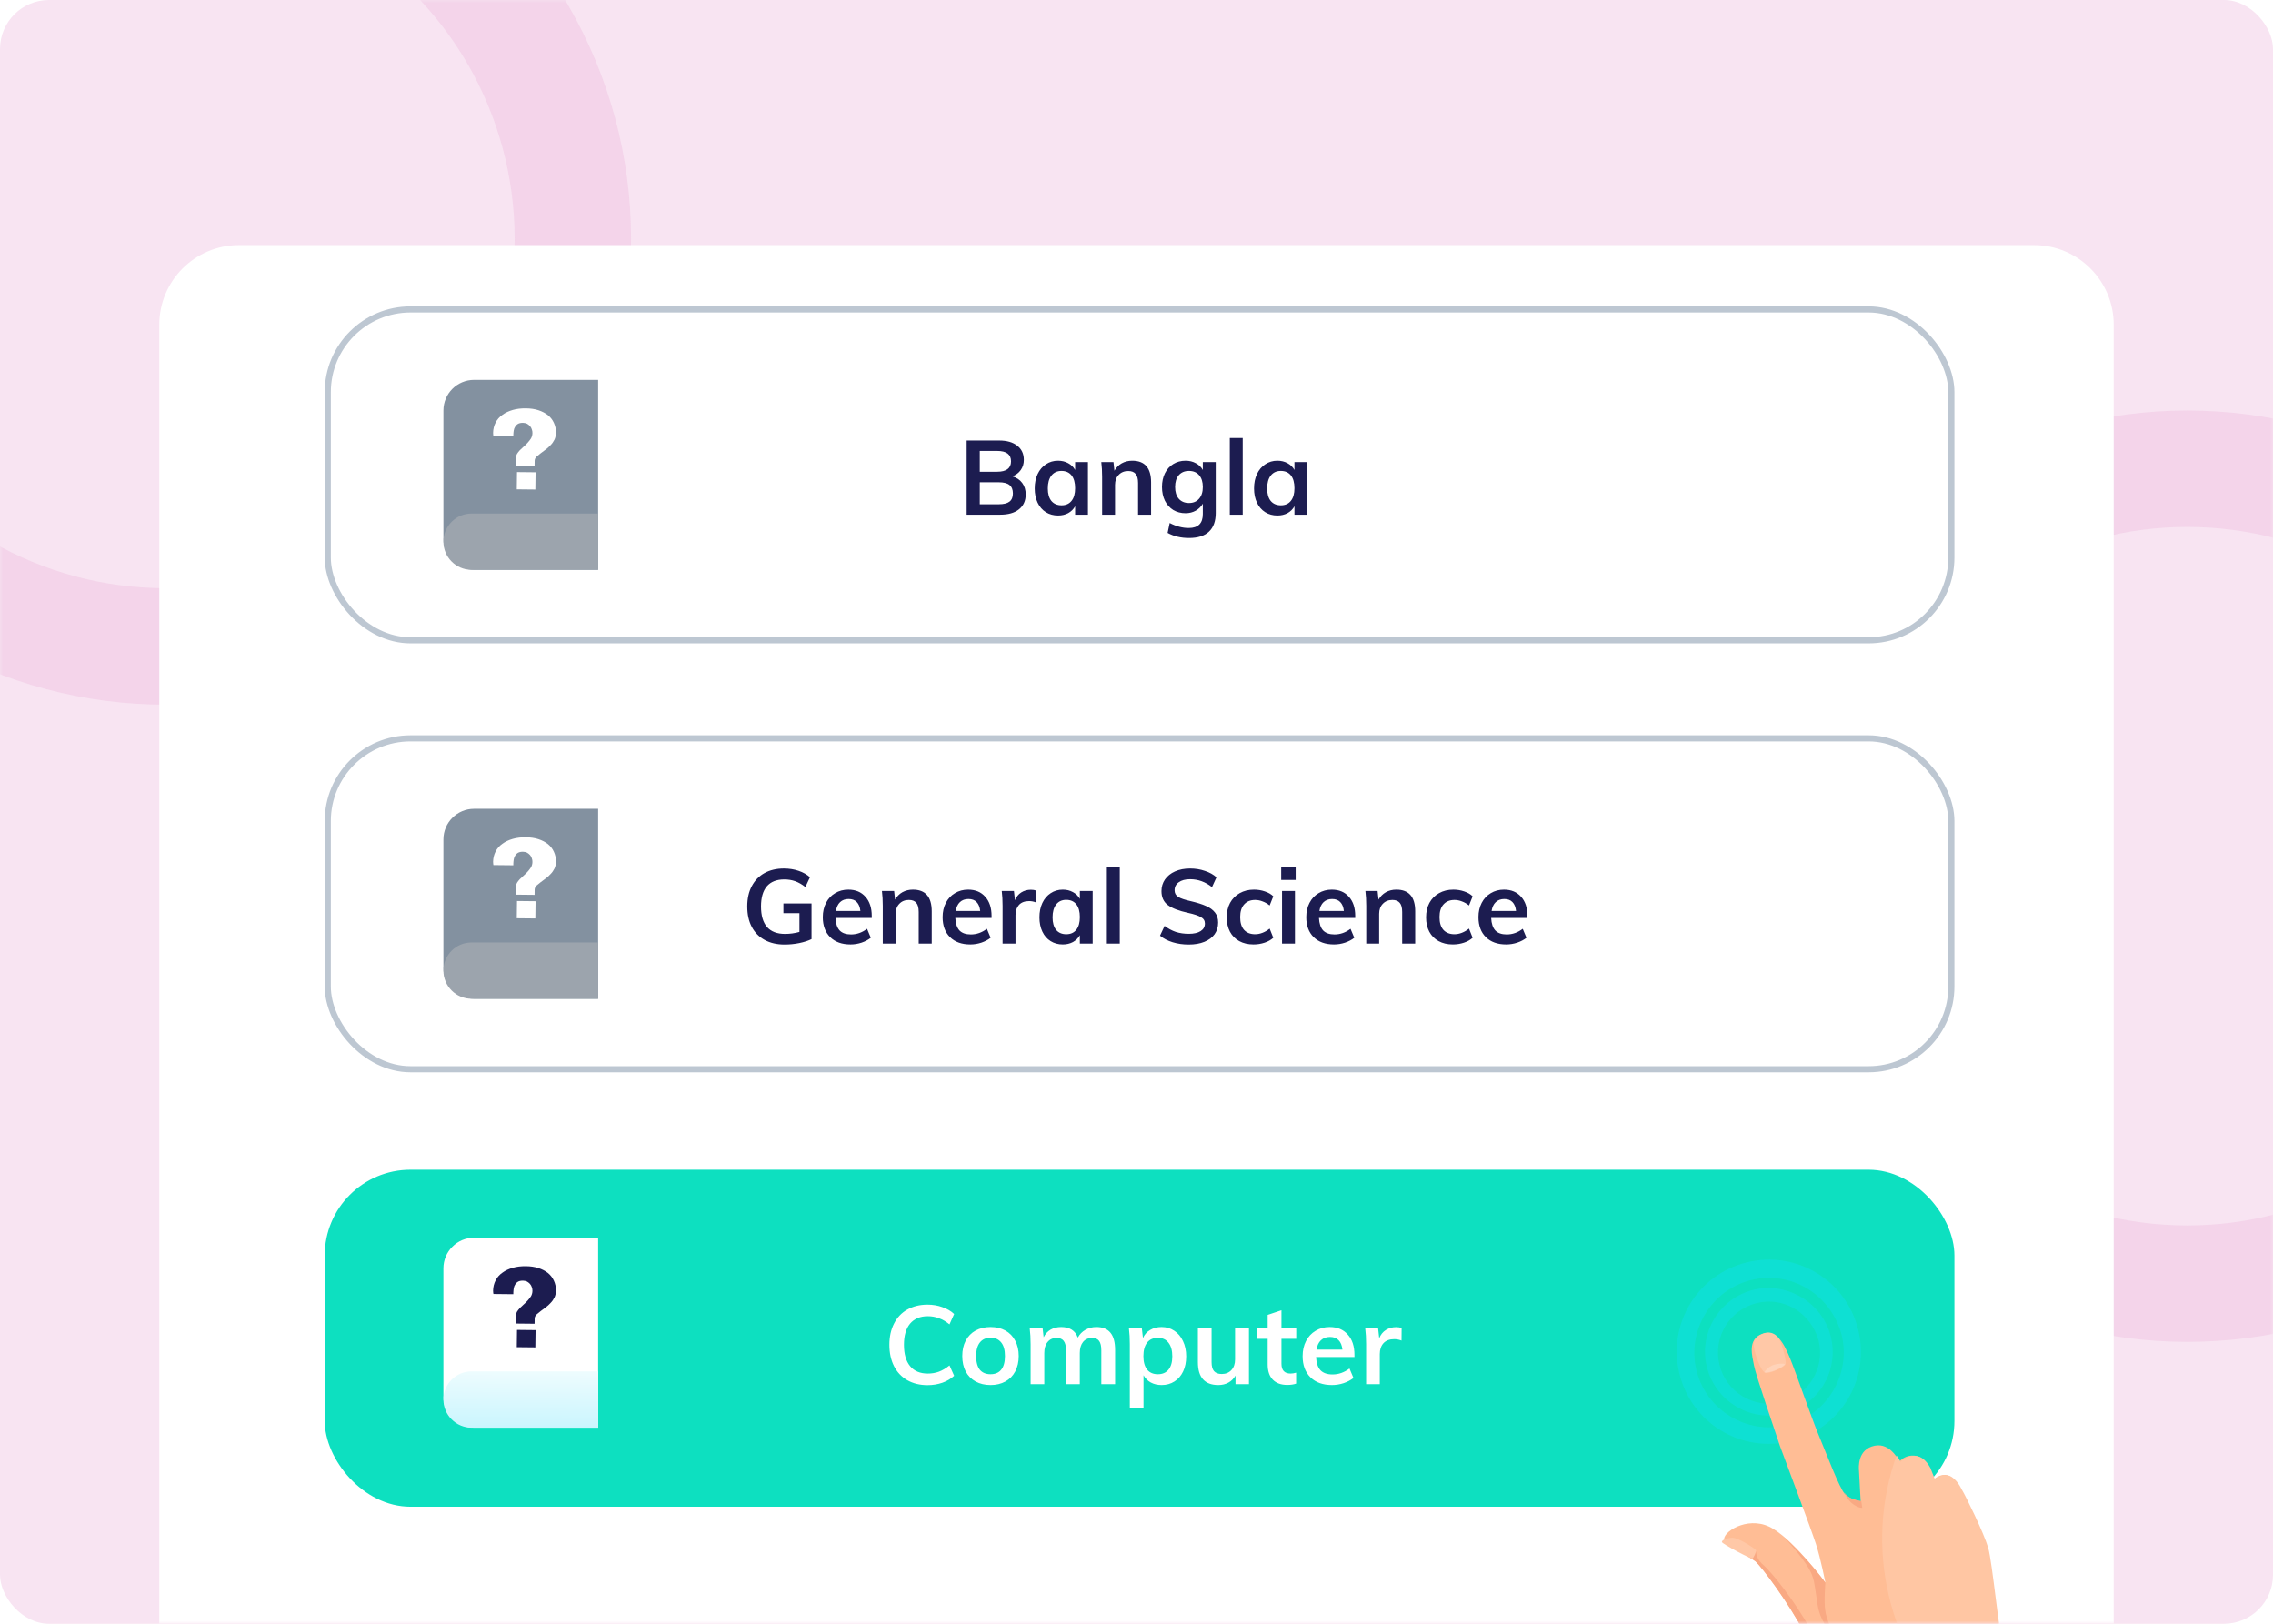 <svg width="371" height="265" viewBox="0 0 371 265" fill="none" xmlns="http://www.w3.org/2000/svg">
<rect width="371" height="265" rx="8" fill="#F8E4F2"/>
<mask id="mask0" mask-type="alpha" maskUnits="userSpaceOnUse" x="0" y="0" width="371" height="265">
<rect width="371" height="265" fill="#FFF2E6"/>
</mask>
<g mask="url(#mask0)">
<circle opacity="0.5" cx="27" cy="39" r="66.5" stroke="#F0C4E3" stroke-width="19"/>
<circle opacity="0.5" cx="357" cy="143" r="66.5" stroke="#F0C4E3" stroke-width="19"/>
<g filter="url(#filter0_d)">
<path d="M26 53C26 45.82 31.82 40 39 40H332C339.18 40 345 45.82 345 53V265H26V53Z" fill="white"/>
</g>
<rect x="53.5" y="120.5" width="265" height="54" rx="13.5" fill="white"/>
<path d="M132.46 147.455V153.269C131.904 153.541 131.236 153.756 130.454 153.915C129.672 154.074 128.873 154.153 128.057 154.153C126.81 154.153 125.728 153.904 124.81 153.405C123.892 152.906 123.189 152.192 122.702 151.263C122.214 150.334 121.971 149.223 121.971 147.931C121.971 146.662 122.214 145.562 122.702 144.633C123.189 143.704 123.88 142.99 124.776 142.491C125.682 141.992 126.742 141.743 127.955 141.743C128.805 141.743 129.598 141.868 130.335 142.117C131.083 142.366 131.706 142.718 132.205 143.171L131.457 144.769C130.89 144.327 130.335 144.01 129.791 143.817C129.247 143.624 128.652 143.528 128.006 143.528C126.759 143.528 125.813 143.902 125.167 144.65C124.532 145.398 124.215 146.492 124.215 147.931C124.215 149.416 124.543 150.538 125.201 151.297C125.858 152.045 126.838 152.419 128.142 152.419C128.935 152.419 129.717 152.311 130.488 152.096V149.036H127.87V147.455H132.46ZM142.29 149.818H136.374C136.419 150.736 136.646 151.416 137.054 151.858C137.473 152.289 138.091 152.504 138.907 152.504C139.848 152.504 140.72 152.198 141.525 151.586L142.137 153.048C141.729 153.377 141.225 153.643 140.624 153.847C140.035 154.04 139.434 154.136 138.822 154.136C137.417 154.136 136.312 153.739 135.507 152.946C134.702 152.153 134.3 151.065 134.3 149.682C134.3 148.809 134.476 148.033 134.827 147.353C135.178 146.673 135.671 146.146 136.306 145.772C136.941 145.387 137.66 145.194 138.465 145.194C139.644 145.194 140.573 145.579 141.253 146.35C141.944 147.109 142.29 148.158 142.29 149.495V149.818ZM138.516 146.724C137.949 146.724 137.485 146.894 137.122 147.234C136.771 147.563 136.544 148.044 136.442 148.679H140.437C140.369 148.033 140.171 147.546 139.842 147.217C139.525 146.888 139.083 146.724 138.516 146.724ZM149.003 145.194C151.054 145.194 152.08 146.373 152.08 148.73V154H149.955V148.832C149.955 148.152 149.824 147.659 149.564 147.353C149.303 147.036 148.901 146.877 148.357 146.877C147.711 146.877 147.189 147.087 146.793 147.506C146.396 147.914 146.198 148.458 146.198 149.138V154H144.09V147.846C144.09 146.939 144.044 146.129 143.954 145.415H145.943L146.096 146.826C146.39 146.305 146.787 145.902 147.286 145.619C147.796 145.336 148.368 145.194 149.003 145.194ZM161.847 149.818H155.931C155.976 150.736 156.203 151.416 156.611 151.858C157.03 152.289 157.648 152.504 158.464 152.504C159.404 152.504 160.277 152.198 161.082 151.586L161.694 153.048C161.286 153.377 160.781 153.643 160.181 153.847C159.591 154.04 158.991 154.136 158.379 154.136C156.973 154.136 155.868 153.739 155.064 152.946C154.259 152.153 153.857 151.065 153.857 149.682C153.857 148.809 154.032 148.033 154.384 147.353C154.735 146.673 155.228 146.146 155.863 145.772C156.497 145.387 157.217 145.194 158.022 145.194C159.2 145.194 160.13 145.579 160.81 146.35C161.501 147.109 161.847 148.158 161.847 149.495V149.818ZM158.073 146.724C157.506 146.724 157.041 146.894 156.679 147.234C156.327 147.563 156.101 148.044 155.999 148.679H159.994C159.926 148.033 159.727 147.546 159.399 147.217C159.081 146.888 158.639 146.724 158.073 146.724ZM168.27 145.211C168.599 145.211 168.882 145.256 169.12 145.347L169.103 147.285C168.741 147.138 168.367 147.064 167.981 147.064C167.256 147.064 166.701 147.274 166.315 147.693C165.941 148.112 165.754 148.668 165.754 149.359V154H163.646V147.846C163.646 146.939 163.601 146.129 163.51 145.415H165.499L165.669 146.928C165.885 146.373 166.225 145.948 166.689 145.653C167.154 145.358 167.681 145.211 168.27 145.211ZM178.348 145.415V154H176.257V152.623C175.997 153.099 175.623 153.473 175.135 153.745C174.648 154.006 174.093 154.136 173.469 154.136C172.721 154.136 172.058 153.955 171.48 153.592C170.902 153.229 170.455 152.714 170.137 152.045C169.82 151.376 169.661 150.6 169.661 149.716C169.661 148.832 169.82 148.05 170.137 147.37C170.466 146.679 170.919 146.146 171.497 145.772C172.075 145.387 172.733 145.194 173.469 145.194C174.093 145.194 174.648 145.33 175.135 145.602C175.623 145.863 175.997 146.231 176.257 146.707V145.415H178.348ZM174.047 152.47C174.75 152.47 175.294 152.226 175.679 151.739C176.065 151.252 176.257 150.566 176.257 149.682C176.257 148.775 176.065 148.078 175.679 147.591C175.294 147.104 174.744 146.86 174.03 146.86C173.328 146.86 172.778 147.115 172.381 147.625C171.996 148.124 171.803 148.821 171.803 149.716C171.803 150.6 171.996 151.28 172.381 151.756C172.778 152.232 173.333 152.47 174.047 152.47ZM180.663 141.488H182.771V154H180.663V141.488ZM194.01 154.153C193.081 154.153 192.208 154.028 191.392 153.779C190.588 153.53 189.902 153.173 189.335 152.708L190.083 151.11C190.673 151.552 191.285 151.881 191.919 152.096C192.565 152.3 193.268 152.402 194.027 152.402C194.866 152.402 195.512 152.255 195.965 151.96C196.43 151.665 196.662 151.252 196.662 150.719C196.662 150.266 196.447 149.92 196.016 149.682C195.597 149.433 194.9 149.2 193.925 148.985C192.407 148.656 191.302 148.231 190.61 147.71C189.919 147.189 189.573 146.429 189.573 145.432C189.573 144.718 189.766 144.083 190.151 143.528C190.537 142.973 191.081 142.536 191.783 142.219C192.497 141.902 193.319 141.743 194.248 141.743C195.098 141.743 195.903 141.873 196.662 142.134C197.433 142.383 198.062 142.735 198.549 143.188L197.818 144.786C196.742 143.925 195.552 143.494 194.248 143.494C193.466 143.494 192.849 143.658 192.395 143.987C191.942 144.304 191.715 144.741 191.715 145.296C191.715 145.772 191.914 146.135 192.31 146.384C192.718 146.633 193.41 146.866 194.384 147.081C195.393 147.319 196.215 147.58 196.849 147.863C197.484 148.135 197.971 148.492 198.311 148.934C198.651 149.365 198.821 149.909 198.821 150.566C198.821 151.291 198.629 151.926 198.243 152.47C197.858 153.003 197.303 153.416 196.577 153.711C195.852 154.006 194.996 154.153 194.01 154.153ZM204.594 154.136C203.699 154.136 202.922 153.955 202.265 153.592C201.608 153.229 201.103 152.719 200.752 152.062C200.401 151.393 200.225 150.611 200.225 149.716C200.225 148.821 200.406 148.033 200.769 147.353C201.143 146.673 201.664 146.146 202.333 145.772C203.013 145.387 203.795 145.194 204.679 145.194C205.291 145.194 205.88 145.29 206.447 145.483C207.025 145.676 207.484 145.942 207.824 146.282L207.229 147.778C206.866 147.483 206.481 147.262 206.073 147.115C205.665 146.956 205.263 146.877 204.866 146.877C204.095 146.877 203.495 147.121 203.064 147.608C202.633 148.084 202.418 148.775 202.418 149.682C202.418 150.589 202.628 151.28 203.047 151.756C203.478 152.232 204.084 152.47 204.866 152.47C205.263 152.47 205.665 152.391 206.073 152.232C206.481 152.073 206.866 151.847 207.229 151.552L207.824 153.048C207.461 153.388 206.991 153.654 206.413 153.847C205.835 154.04 205.229 154.136 204.594 154.136ZM209.251 145.415H211.359V154H209.251V145.415ZM211.478 141.522V143.613H209.115V141.522H211.478ZM221.197 149.818H215.281C215.327 150.736 215.553 151.416 215.961 151.858C216.381 152.289 216.998 152.504 217.814 152.504C218.755 152.504 219.628 152.198 220.432 151.586L221.044 153.048C220.636 153.377 220.132 153.643 219.531 153.847C218.942 154.04 218.341 154.136 217.729 154.136C216.324 154.136 215.219 153.739 214.414 152.946C213.61 152.153 213.207 151.065 213.207 149.682C213.207 148.809 213.383 148.033 213.734 147.353C214.086 146.673 214.579 146.146 215.213 145.772C215.848 145.387 216.568 145.194 217.372 145.194C218.551 145.194 219.48 145.579 220.16 146.35C220.852 147.109 221.197 148.158 221.197 149.495V149.818ZM217.423 146.724C216.857 146.724 216.392 146.894 216.029 147.234C215.678 147.563 215.451 148.044 215.349 148.679H219.344C219.276 148.033 219.078 147.546 218.749 147.217C218.432 146.888 217.99 146.724 217.423 146.724ZM227.91 145.194C229.961 145.194 230.987 146.373 230.987 148.73V154H228.862V148.832C228.862 148.152 228.731 147.659 228.471 147.353C228.21 147.036 227.808 146.877 227.264 146.877C226.618 146.877 226.096 147.087 225.7 147.506C225.303 147.914 225.105 148.458 225.105 149.138V154H222.997V147.846C222.997 146.939 222.951 146.129 222.861 145.415H224.85L225.003 146.826C225.297 146.305 225.694 145.902 226.193 145.619C226.703 145.336 227.275 145.194 227.91 145.194ZM237.133 154.136C236.238 154.136 235.461 153.955 234.804 153.592C234.147 153.229 233.642 152.719 233.291 152.062C232.94 151.393 232.764 150.611 232.764 149.716C232.764 148.821 232.945 148.033 233.308 147.353C233.682 146.673 234.203 146.146 234.872 145.772C235.552 145.387 236.334 145.194 237.218 145.194C237.83 145.194 238.419 145.29 238.986 145.483C239.564 145.676 240.023 145.942 240.363 146.282L239.768 147.778C239.405 147.483 239.02 147.262 238.612 147.115C238.204 146.956 237.802 146.877 237.405 146.877C236.634 146.877 236.034 147.121 235.603 147.608C235.172 148.084 234.957 148.775 234.957 149.682C234.957 150.589 235.167 151.28 235.586 151.756C236.017 152.232 236.623 152.47 237.405 152.47C237.802 152.47 238.204 152.391 238.612 152.232C239.02 152.073 239.405 151.847 239.768 151.552L240.363 153.048C240 153.388 239.53 153.654 238.952 153.847C238.374 154.04 237.768 154.136 237.133 154.136ZM249.304 149.818H243.388C243.433 150.736 243.66 151.416 244.068 151.858C244.487 152.289 245.105 152.504 245.921 152.504C246.861 152.504 247.734 152.198 248.539 151.586L249.151 153.048C248.743 153.377 248.238 153.643 247.638 153.847C247.048 154.04 246.448 154.136 245.836 154.136C244.43 154.136 243.325 153.739 242.521 152.946C241.716 152.153 241.314 151.065 241.314 149.682C241.314 148.809 241.489 148.033 241.841 147.353C242.192 146.673 242.685 146.146 243.32 145.772C243.954 145.387 244.674 145.194 245.479 145.194C246.657 145.194 247.587 145.579 248.267 146.35C248.958 147.109 249.304 148.158 249.304 149.495V149.818ZM245.53 146.724C244.963 146.724 244.498 146.894 244.136 147.234C243.784 147.563 243.558 148.044 243.456 148.679H247.451C247.383 148.033 247.184 147.546 246.856 147.217C246.538 146.888 246.096 146.724 245.53 146.724Z" fill="#1C1C50"/>
<path d="M72.37 137C72.37 134.239 74.609 132 77.37 132H97.629V163H77.37C74.609 163 72.37 160.761 72.37 158V137Z" fill="#8391A0"/>
<path d="M72.37 158.407C72.37 155.871 74.426 153.815 76.963 153.815H97.629V163H76.963C74.426 163 72.37 160.944 72.37 158.407Z" fill="#9CA4AD"/>
<path d="M84.193 146.096L84.212 144.659C84.214 144.462 84.273 144.265 84.387 144.069C84.502 143.873 84.673 143.678 84.844 143.483C85.043 143.288 85.241 143.092 85.468 142.898C85.695 142.703 85.922 142.48 86.122 142.256C86.321 142.033 86.52 141.782 86.663 141.558C86.807 141.306 86.895 140.997 86.899 140.687C86.902 140.49 86.876 140.264 86.795 140.066C86.741 139.869 86.631 139.698 86.493 139.528C86.355 139.386 86.188 139.243 86.021 139.157C85.826 139.07 85.603 139.012 85.35 139.009C85.042 139.006 84.76 139.059 84.563 139.17C84.365 139.28 84.195 139.448 84.08 139.644C83.966 139.812 83.879 140.036 83.847 140.261C83.817 140.486 83.786 140.711 83.783 140.908L83.779 141.218L80.526 141.184C80.527 141.128 80.528 141.071 80.5 141.015C80.502 140.902 80.475 140.789 80.477 140.648C80.485 140.029 80.632 139.467 80.891 138.963C81.15 138.458 81.52 138.04 82.001 137.707C82.483 137.345 83.047 137.098 83.694 136.907C84.342 136.717 85.072 136.64 85.829 136.648C86.558 136.655 87.258 136.747 87.873 136.951C88.487 137.154 88.989 137.413 89.433 137.756C89.849 138.098 90.18 138.524 90.398 139.005C90.617 139.486 90.75 140.023 90.742 140.614C90.737 141.037 90.648 141.43 90.503 141.739C90.331 142.075 90.13 142.383 89.875 142.634C89.619 142.913 89.363 143.163 89.08 143.358C88.769 143.58 88.514 143.774 88.259 143.969C88.004 144.163 87.777 144.358 87.579 144.525C87.352 144.748 87.264 144.973 87.262 145.198L87.251 146.043L84.194 146.011L84.193 146.096Z" fill="white"/>
<path d="M87.411 147.081L84.383 147.049L84.347 149.866L87.375 149.897L87.411 147.081Z" fill="white"/>
<rect x="53.5" y="120.5" width="265" height="54" rx="13.5" stroke="#BDC7D2"/>
<rect x="53.5" y="50.5" width="265" height="54" rx="13.5" fill="white"/>
<path d="M165.227 77.744C165.93 77.948 166.468 78.305 166.842 78.815C167.228 79.325 167.42 79.954 167.42 80.702C167.42 81.733 167.052 82.544 166.315 83.133C165.59 83.711 164.576 84 163.272 84H157.781V71.896H163.102C164.349 71.896 165.329 72.179 166.043 72.746C166.757 73.301 167.114 74.072 167.114 75.058C167.114 75.693 166.944 76.248 166.604 76.724C166.276 77.189 165.817 77.529 165.227 77.744ZM159.923 76.996H162.745C164.264 76.996 165.023 76.429 165.023 75.296C165.023 74.729 164.836 74.304 164.462 74.021C164.088 73.738 163.516 73.596 162.745 73.596H159.923V76.996ZM163.034 82.3C163.828 82.3 164.406 82.158 164.768 81.875C165.142 81.592 165.329 81.144 165.329 80.532C165.329 79.909 165.142 79.45 164.768 79.155C164.406 78.86 163.828 78.713 163.034 78.713H159.923V82.3H163.034ZM177.576 75.415V84H175.485V82.623C175.225 83.099 174.851 83.473 174.363 83.745C173.876 84.006 173.321 84.136 172.697 84.136C171.949 84.136 171.286 83.955 170.708 83.592C170.13 83.229 169.683 82.714 169.365 82.045C169.048 81.376 168.889 80.6 168.889 79.716C168.889 78.832 169.048 78.05 169.365 77.37C169.694 76.679 170.147 76.146 170.725 75.772C171.303 75.387 171.961 75.194 172.697 75.194C173.321 75.194 173.876 75.33 174.363 75.602C174.851 75.863 175.225 76.231 175.485 76.707V75.415H177.576ZM173.275 82.47C173.978 82.47 174.522 82.226 174.907 81.739C175.293 81.252 175.485 80.566 175.485 79.682C175.485 78.775 175.293 78.078 174.907 77.591C174.522 77.104 173.972 76.86 173.258 76.86C172.556 76.86 172.006 77.115 171.609 77.625C171.224 78.124 171.031 78.821 171.031 79.716C171.031 80.6 171.224 81.28 171.609 81.756C172.006 82.232 172.561 82.47 173.275 82.47ZM184.804 75.194C186.855 75.194 187.881 76.373 187.881 78.73V84H185.756V78.832C185.756 78.152 185.626 77.659 185.365 77.353C185.104 77.036 184.702 76.877 184.158 76.877C183.512 76.877 182.991 77.087 182.594 77.506C182.197 77.914 181.999 78.458 181.999 79.138V84H179.891V77.846C179.891 76.939 179.846 76.129 179.755 75.415H181.744L181.897 76.826C182.192 76.305 182.588 75.902 183.087 75.619C183.597 75.336 184.169 75.194 184.804 75.194ZM198.43 75.415V83.728C198.43 85.065 198.062 86.08 197.325 86.771C196.588 87.462 195.506 87.808 194.078 87.808C192.752 87.808 191.585 87.53 190.576 86.975L190.916 85.36C191.959 85.904 192.996 86.176 194.027 86.176C195.557 86.176 196.322 85.417 196.322 83.898V82.198C196.061 82.663 195.682 83.042 195.183 83.337C194.684 83.62 194.123 83.762 193.5 83.762C192.752 83.762 192.083 83.586 191.494 83.235C190.916 82.872 190.463 82.368 190.134 81.722C189.817 81.065 189.658 80.317 189.658 79.478C189.658 78.639 189.817 77.897 190.134 77.251C190.463 76.594 190.916 76.089 191.494 75.738C192.083 75.375 192.752 75.194 193.5 75.194C194.135 75.194 194.696 75.33 195.183 75.602C195.682 75.863 196.061 76.231 196.322 76.707V75.415H198.43ZM194.061 82.096C194.764 82.096 195.313 81.864 195.71 81.399C196.118 80.934 196.322 80.294 196.322 79.478C196.322 78.662 196.124 78.022 195.727 77.557C195.33 77.092 194.775 76.86 194.061 76.86C193.358 76.86 192.803 77.092 192.395 77.557C191.998 78.022 191.8 78.662 191.8 79.478C191.8 80.294 191.998 80.934 192.395 81.399C192.803 81.864 193.358 82.096 194.061 82.096ZM200.726 71.488H202.834V84H200.726V71.488ZM213.369 75.415V84H211.278V82.623C211.018 83.099 210.644 83.473 210.156 83.745C209.669 84.006 209.114 84.136 208.49 84.136C207.742 84.136 207.079 83.955 206.501 83.592C205.923 83.229 205.476 82.714 205.158 82.045C204.841 81.376 204.682 80.6 204.682 79.716C204.682 78.832 204.841 78.05 205.158 77.37C205.487 76.679 205.94 76.146 206.518 75.772C207.096 75.387 207.754 75.194 208.49 75.194C209.114 75.194 209.669 75.33 210.156 75.602C210.644 75.863 211.018 76.231 211.278 76.707V75.415H213.369ZM209.068 82.47C209.771 82.47 210.315 82.226 210.7 81.739C211.086 81.252 211.278 80.566 211.278 79.682C211.278 78.775 211.086 78.078 210.7 77.591C210.315 77.104 209.765 76.86 209.051 76.86C208.349 76.86 207.799 77.115 207.402 77.625C207.017 78.124 206.824 78.821 206.824 79.716C206.824 80.6 207.017 81.28 207.402 81.756C207.799 82.232 208.354 82.47 209.068 82.47Z" fill="#1C1C50"/>
<path d="M72.371 67C72.371 64.239 74.609 62 77.371 62H97.63V93H77.371C74.609 93 72.371 90.761 72.371 88V67Z" fill="#8391A0"/>
<path d="M72.371 88.407C72.371 85.871 74.427 83.815 76.963 83.815H97.63V93H76.963C74.427 93 72.371 90.944 72.371 88.407Z" fill="#9CA4AD"/>
<path d="M84.194 76.096L84.212 74.659C84.215 74.462 84.273 74.265 84.388 74.069C84.503 73.873 84.673 73.678 84.844 73.483C85.043 73.287 85.242 73.092 85.469 72.898C85.696 72.703 85.923 72.48 86.122 72.257C86.321 72.033 86.521 71.782 86.664 71.558C86.807 71.306 86.895 70.997 86.9 70.687C86.902 70.49 86.877 70.264 86.795 70.066C86.742 69.869 86.632 69.698 86.494 69.528C86.355 69.386 86.189 69.243 86.022 69.157C85.827 69.07 85.603 69.012 85.351 69.009C85.042 69.006 84.761 69.059 84.563 69.17C84.365 69.281 84.195 69.448 84.08 69.644C83.966 69.811 83.879 70.036 83.848 70.261C83.817 70.486 83.786 70.711 83.784 70.908L83.78 71.218L80.527 71.184C80.527 71.128 80.528 71.072 80.501 71.015C80.502 70.902 80.476 70.789 80.478 70.648C80.486 70.029 80.633 69.467 80.892 68.963C81.151 68.458 81.521 68.04 82.002 67.707C82.483 67.345 83.047 67.098 83.695 66.907C84.342 66.717 85.073 66.64 85.83 66.648C86.559 66.655 87.259 66.747 87.873 66.951C88.488 67.154 88.989 67.413 89.433 67.756C89.85 68.098 90.181 68.524 90.399 69.005C90.617 69.486 90.75 70.023 90.743 70.615C90.737 71.037 90.648 71.43 90.504 71.739C90.331 72.075 90.131 72.383 89.875 72.634C89.619 72.913 89.364 73.163 89.081 73.358C88.769 73.58 88.514 73.774 88.26 73.969C88.005 74.163 87.778 74.358 87.579 74.525C87.352 74.748 87.265 74.973 87.262 75.198L87.251 76.043L84.195 76.011L84.194 76.096Z" fill="white"/>
<path d="M87.412 77.081L84.383 77.049L84.347 79.866L87.376 79.897L87.412 77.081Z" fill="white"/>
<rect x="53.5" y="50.5" width="265" height="54" rx="13.5" stroke="#BDC7D2"/>
<rect x="53" y="190.901" width="266" height="55" rx="14" fill="#0DE0C0"/>
<path d="M151.398 226.063C150.138 226.063 149.034 225.793 148.086 225.253C147.15 224.713 146.43 223.951 145.926 222.967C145.422 221.971 145.17 220.807 145.17 219.475C145.17 218.155 145.422 217.003 145.926 216.019C146.43 215.023 147.15 214.261 148.086 213.733C149.034 213.193 150.138 212.923 151.398 212.923C152.262 212.923 153.072 213.061 153.828 213.337C154.596 213.601 155.232 213.973 155.736 214.453L154.98 216.145C154.404 215.677 153.828 215.341 153.252 215.137C152.688 214.921 152.082 214.813 151.434 214.813C150.198 214.813 149.238 215.215 148.554 216.019C147.882 216.823 147.546 217.975 147.546 219.475C147.546 220.987 147.882 222.151 148.554 222.967C149.226 223.771 150.186 224.173 151.434 224.173C152.082 224.173 152.688 224.071 153.252 223.867C153.828 223.651 154.404 223.309 154.98 222.841L155.736 224.533C155.232 225.013 154.596 225.391 153.828 225.667C153.072 225.931 152.262 226.063 151.398 226.063ZM161.691 226.045C160.767 226.045 159.951 225.853 159.243 225.469C158.547 225.085 158.007 224.539 157.623 223.831C157.251 223.111 157.065 222.271 157.065 221.311C157.065 220.351 157.251 219.517 157.623 218.809C158.007 218.089 158.547 217.537 159.243 217.153C159.951 216.769 160.767 216.577 161.691 216.577C162.603 216.577 163.407 216.769 164.103 217.153C164.799 217.537 165.333 218.089 165.705 218.809C166.089 219.517 166.281 220.351 166.281 221.311C166.281 222.271 166.089 223.111 165.705 223.831C165.333 224.539 164.799 225.085 164.103 225.469C163.407 225.853 162.603 226.045 161.691 226.045ZM161.673 224.281C162.441 224.281 163.023 224.035 163.419 223.543C163.827 223.039 164.031 222.295 164.031 221.311C164.031 220.339 163.827 219.601 163.419 219.097C163.011 218.581 162.435 218.323 161.691 218.323C160.935 218.323 160.353 218.581 159.945 219.097C159.537 219.601 159.333 220.339 159.333 221.311C159.333 222.295 159.531 223.039 159.927 223.543C160.335 224.035 160.917 224.281 161.673 224.281ZM178.949 216.577C179.981 216.577 180.749 216.889 181.253 217.513C181.757 218.125 182.009 219.061 182.009 220.321V225.901H179.759V220.393C179.759 219.673 179.639 219.157 179.399 218.845C179.171 218.521 178.787 218.359 178.247 218.359C177.623 218.359 177.131 218.581 176.771 219.025C176.423 219.457 176.249 220.057 176.249 220.825V225.901H173.999V220.393C173.999 219.685 173.873 219.169 173.621 218.845C173.381 218.521 172.997 218.359 172.469 218.359C171.845 218.359 171.353 218.581 170.993 219.025C170.633 219.457 170.453 220.057 170.453 220.825V225.901H168.221V219.385C168.221 218.425 168.173 217.567 168.077 216.811H170.183L170.345 218.251C170.609 217.711 170.987 217.297 171.479 217.009C171.983 216.721 172.559 216.577 173.207 216.577C174.599 216.577 175.505 217.153 175.925 218.305C176.213 217.765 176.621 217.345 177.149 217.045C177.689 216.733 178.289 216.577 178.949 216.577ZM189.595 216.577C190.375 216.577 191.065 216.781 191.665 217.189C192.277 217.585 192.751 218.149 193.087 218.881C193.435 219.601 193.609 220.429 193.609 221.365C193.609 222.301 193.441 223.123 193.105 223.831C192.769 224.539 192.295 225.085 191.683 225.469C191.083 225.853 190.387 226.045 189.595 226.045C188.935 226.045 188.347 225.907 187.831 225.631C187.315 225.343 186.919 224.947 186.643 224.443V229.789H184.411V219.385C184.411 218.425 184.363 217.567 184.267 216.811H186.373L186.553 218.377C186.793 217.813 187.183 217.375 187.723 217.063C188.263 216.739 188.887 216.577 189.595 216.577ZM188.983 224.281C189.739 224.281 190.321 224.029 190.729 223.525C191.137 223.021 191.341 222.301 191.341 221.365C191.341 220.417 191.137 219.679 190.729 219.151C190.321 218.611 189.745 218.341 189.001 218.341C188.233 218.341 187.645 218.599 187.237 219.115C186.829 219.631 186.625 220.369 186.625 221.329C186.625 222.277 186.829 223.009 187.237 223.525C187.645 224.029 188.227 224.281 188.983 224.281ZM203.853 216.811V225.901H201.657V224.497C201.369 225.001 200.985 225.385 200.505 225.649C200.025 225.913 199.473 226.045 198.849 226.045C196.629 226.045 195.519 224.797 195.519 222.301V216.811H197.751V222.319C197.751 222.979 197.883 223.465 198.147 223.777C198.423 224.089 198.843 224.245 199.407 224.245C200.067 224.245 200.595 224.029 200.991 223.597C201.387 223.165 201.585 222.589 201.585 221.869V216.811H203.853ZM209.157 218.503V222.571C209.157 223.639 209.655 224.173 210.651 224.173C210.927 224.173 211.227 224.125 211.551 224.029V225.811C211.155 225.955 210.675 226.027 210.111 226.027C209.079 226.027 208.287 225.739 207.735 225.163C207.183 224.587 206.907 223.759 206.907 222.679V218.503H205.161V216.811H206.907V214.597L209.157 213.841V216.811H211.569V218.503H209.157ZM221.072 221.473H214.808C214.856 222.445 215.096 223.165 215.528 223.633C215.972 224.089 216.626 224.317 217.49 224.317C218.486 224.317 219.41 223.993 220.262 223.345L220.91 224.893C220.478 225.241 219.944 225.523 219.308 225.739C218.684 225.943 218.048 226.045 217.4 226.045C215.912 226.045 214.742 225.625 213.89 224.785C213.038 223.945 212.612 222.793 212.612 221.329C212.612 220.405 212.798 219.583 213.17 218.863C213.542 218.143 214.064 217.585 214.736 217.189C215.408 216.781 216.17 216.577 217.022 216.577C218.27 216.577 219.254 216.985 219.974 217.801C220.706 218.605 221.072 219.715 221.072 221.131V221.473ZM217.076 218.197C216.476 218.197 215.984 218.377 215.6 218.737C215.228 219.085 214.988 219.595 214.88 220.267H219.11C219.038 219.583 218.828 219.067 218.48 218.719C218.144 218.371 217.676 218.197 217.076 218.197ZM227.873 216.595C228.221 216.595 228.521 216.643 228.773 216.739L228.755 218.791C228.371 218.635 227.975 218.557 227.567 218.557C226.799 218.557 226.211 218.779 225.803 219.223C225.407 219.667 225.209 220.255 225.209 220.987V225.901H222.977V219.385C222.977 218.425 222.929 217.567 222.833 216.811H224.939L225.119 218.413C225.347 217.825 225.707 217.375 226.199 217.063C226.691 216.751 227.249 216.595 227.873 216.595Z" fill="white"/>
<path d="M72.37 207C72.37 204.239 74.609 202 77.37 202H97.629V233H77.37C74.609 233 72.37 230.761 72.37 228V207Z" fill="white"/>
<path d="M72.37 228.407C72.37 225.871 74.426 223.815 76.963 223.815H97.629V233H76.963C74.426 233 72.37 230.944 72.37 228.407Z" fill="url(#paint0_linear)"/>
<path d="M84.193 216.096L84.212 214.659C84.214 214.462 84.273 214.265 84.387 214.069C84.502 213.873 84.673 213.678 84.844 213.483C85.043 213.288 85.241 213.092 85.468 212.898C85.695 212.703 85.922 212.48 86.122 212.256C86.321 212.033 86.52 211.782 86.663 211.558C86.807 211.306 86.895 210.997 86.899 210.687C86.902 210.49 86.876 210.264 86.795 210.066C86.741 209.869 86.631 209.698 86.493 209.528C86.355 209.386 86.188 209.243 86.021 209.157C85.826 209.07 85.603 209.012 85.35 209.009C85.042 209.006 84.76 209.059 84.563 209.17C84.365 209.28 84.195 209.448 84.08 209.644C83.966 209.812 83.879 210.036 83.847 210.261C83.817 210.486 83.786 210.711 83.783 210.908L83.779 211.218L80.526 211.184C80.527 211.128 80.528 211.071 80.5 211.015C80.502 210.902 80.475 210.789 80.477 210.648C80.485 210.029 80.632 209.467 80.891 208.963C81.15 208.458 81.52 208.04 82.001 207.707C82.483 207.345 83.047 207.098 83.694 206.907C84.342 206.717 85.072 206.64 85.829 206.648C86.558 206.655 87.258 206.747 87.873 206.951C88.487 207.154 88.989 207.413 89.433 207.756C89.849 208.098 90.18 208.524 90.398 209.005C90.617 209.486 90.75 210.023 90.742 210.614C90.737 211.037 90.648 211.43 90.503 211.739C90.331 212.075 90.13 212.383 89.875 212.634C89.619 212.913 89.363 213.163 89.08 213.358C88.769 213.58 88.514 213.774 88.259 213.969C88.004 214.163 87.777 214.358 87.579 214.525C87.352 214.748 87.264 214.973 87.262 215.198L87.251 216.043L84.194 216.011L84.193 216.096Z" fill="#1C1C50"/>
<path d="M87.411 217.081L84.383 217.049L84.347 219.866L87.375 219.897L87.411 217.081Z" fill="#1C1C50"/>
<g opacity="0.3">
<path d="M291.187 230.723C285.553 232.103 279.942 228.576 278.597 223.086C277.217 217.451 280.743 211.84 286.234 210.496C291.724 209.151 297.479 212.642 298.824 218.133C300.204 223.767 296.822 229.343 291.187 230.723ZM286.764 212.663C282.286 213.76 279.558 218.256 280.655 222.735C281.752 227.214 286.248 229.942 290.727 228.845C295.206 227.748 297.934 223.251 296.837 218.772C295.595 214.329 291.243 211.566 286.764 212.663Z" fill="#12E1FF"/>
<path d="M292.284 235.202C284.193 237.183 276.1 232.274 274.118 224.183C272.137 216.092 277.046 207.999 285.137 206.017C293.228 204.036 301.321 208.945 303.303 217.036C305.284 225.127 300.375 233.22 292.284 235.202ZM285.844 208.907C279.343 210.499 275.306 217.154 276.899 223.655C278.491 230.157 285.146 234.193 291.647 232.601C298.149 231.009 302.185 224.354 300.593 217.853C298.821 211.242 292.346 207.314 285.844 208.907Z" fill="#12E1FF"/>
</g>
<path d="M316.872 290.845C316.872 290.845 311.168 282.613 309.269 281.132C307.37 279.651 304.437 277.296 303.163 276.276C301.384 274.868 294.882 267.139 294.499 266.414C291.821 261.333 287.577 255.714 286.52 254.744C284.67 253.046 281.246 252.451 281.422 251.076C281.597 249.701 285.808 247.236 289.441 249.522C293.17 251.784 297.941 258.298 297.941 258.298C297.941 258.298 297.187 254.385 296.379 251.92C295.57 249.455 291.425 238.383 290.543 236.038C289.758 233.669 286.545 224.315 286.287 222.842C286.029 221.369 285.149 218.614 287.591 217.709C289.839 216.851 291.107 219.101 292.109 221.519C293.111 223.937 295.633 231.309 296.874 234.283C298.091 237.16 300.211 242.889 301.171 243.883C302.132 244.877 303.7 245.005 303.7 245.005C303.7 245.005 303.498 241.674 303.433 240.154C303.364 239.454 303.161 236.533 305.987 235.943C308.62 235.401 310.005 238.545 310.005 238.545C310.005 238.545 310.709 237.655 311.916 237.564C313.219 237.45 314.085 238.057 314.85 239.509C315.089 240.065 315.637 241.467 315.637 241.467C315.637 241.467 316.365 240.675 317.499 240.704C318.753 240.807 319.542 242.355 320.045 243.154C320.451 243.976 323.63 250.265 324.295 252.561C324.96 254.856 326.228 267.145 326.871 268.934C327.514 270.723 338.978 285.329 338.978 285.329L316.848 290.748L316.872 290.845Z" fill="#FFBD95"/>
<path d="M287.688 217.685C288.8 217.208 289.618 217.622 290.17 218.204C290.699 218.689 291.624 222.047 291.452 222.602C291.281 223.156 288.693 224.302 288.116 224.033C287.321 223.716 286.394 220.767 286.301 219.971C286.088 219.101 286.382 218.21 287.688 217.685Z" fill="#FFC8A7"/>
<path d="M291.076 250.76C291.076 250.76 294.079 253.405 296.886 256.918C297.318 257.426 297.941 258.298 297.941 258.298C297.941 258.298 297.685 261.434 297.919 262.81C298.057 264.211 299.323 266.871 299.323 266.871C299.323 266.871 297.136 265.051 296.669 261.887C296.294 259.521 296.18 258.217 295.87 257.371C295.182 254.979 291.076 250.76 291.076 250.76Z" fill="#F9A983"/>
<path d="M310.222 238.594C310.222 238.594 311.208 244.294 311.782 245.382C312.379 246.567 313.075 247.319 313.559 247.201C314.235 247.035 313.975 245.972 313.33 244.593C312.588 243.238 310.222 238.594 310.222 238.594Z" fill="#F9A983"/>
<path d="M315.854 241.517C315.854 241.517 316.777 245.285 317.351 246.374C317.925 247.463 318.38 248.068 318.887 248.047C319.394 248.025 319.445 247.398 319.039 246.575C318.347 245.003 315.854 241.517 315.854 241.517Z" fill="#F9A983"/>
<path d="M300.98 243.52C300.98 243.52 301.505 244.826 302.491 245.506C303.477 246.187 303.96 246.068 303.96 246.068L303.796 244.982C303.796 244.982 303.049 244.858 302.374 244.613C301.483 244.319 300.98 243.52 300.98 243.52Z" fill="#F9A983"/>
<path d="M287.995 223.96C288.573 224.229 291.087 223.203 291.356 222.625C291.018 222.503 290.198 222.499 289.352 222.809C288.433 223.239 288.141 223.72 287.995 223.96Z" fill="#FFD3B9"/>
<path d="M314.625 281.254C311.836 279.069 308.006 277.651 304.47 275.342C301.031 273.008 296.28 267.411 295.515 265.96C292.907 261.17 289.117 256.566 287.939 255.523C285.488 253.46 287.859 252.265 285.076 253.869C285.557 254.16 286.062 254.549 286.543 254.841C287.6 255.811 291.844 261.43 294.523 266.51C294.905 267.236 301.408 274.965 303.186 276.373C304.46 277.393 307.393 279.747 309.292 281.229C311.192 282.71 316.895 290.941 316.895 290.941L321.147 289.9C319.52 287.021 316.548 282.832 314.625 281.254Z" fill="#F9A983"/>
<path d="M286.015 254.356C286.208 254.308 286.745 253.153 286.601 252.983C286.553 252.79 283.739 250.918 282.725 250.962C281.712 251.005 280.986 251.388 281.057 251.677C281.128 251.967 285.725 254.427 286.015 254.356Z" fill="#FFC8A7"/>
<path d="M324.512 252.61C323.824 250.218 320.765 244.002 320.262 243.203C319.856 242.38 318.97 240.856 317.716 240.753C316.461 240.651 315.854 241.517 315.854 241.517C315.854 241.517 315.306 240.114 315.067 239.558C314.325 238.203 313.436 237.499 312.132 237.614C310.925 237.704 310.221 238.594 310.221 238.594C310.221 238.594 310.006 238.134 309.551 237.529C307.007 244.708 306.413 252.74 308.377 260.761C311.383 273.034 319.662 282.581 330.111 287.603L339.098 285.402C339.098 285.402 327.731 270.772 326.991 269.007C326.348 267.218 325.2 255.002 324.512 252.61Z" fill="#FFC6A3"/>
</g>
<defs>
<filter id="filter0_d" x="2" y="16" width="367" height="273" filterUnits="userSpaceOnUse" color-interpolation-filters="sRGB">
<feFlood flood-opacity="0" result="BackgroundImageFix"/>
<feColorMatrix in="SourceAlpha" type="matrix" values="0 0 0 0 0 0 0 0 0 0 0 0 0 0 0 0 0 0 127 0"/>
<feOffset/>
<feGaussianBlur stdDeviation="12"/>
<feColorMatrix type="matrix" values="0 0 0 0 0.941 0 0 0 0 0.769 0 0 0 0 0.89 0 0 0 0.64 0"/>
<feBlend mode="normal" in2="BackgroundImageFix" result="effect1_dropShadow"/>
<feBlend mode="normal" in="SourceGraphic" in2="effect1_dropShadow" result="shape"/>
</filter>
<linearGradient id="paint0_linear" x1="85.05" y1="233.622" x2="85.158" y2="222.487" gradientUnits="userSpaceOnUse">
<stop offset="0.035" stop-color="#C9F5FE"/>
<stop offset="1" stop-color="#F3FDFE"/>
</linearGradient>
</defs>
</svg>
